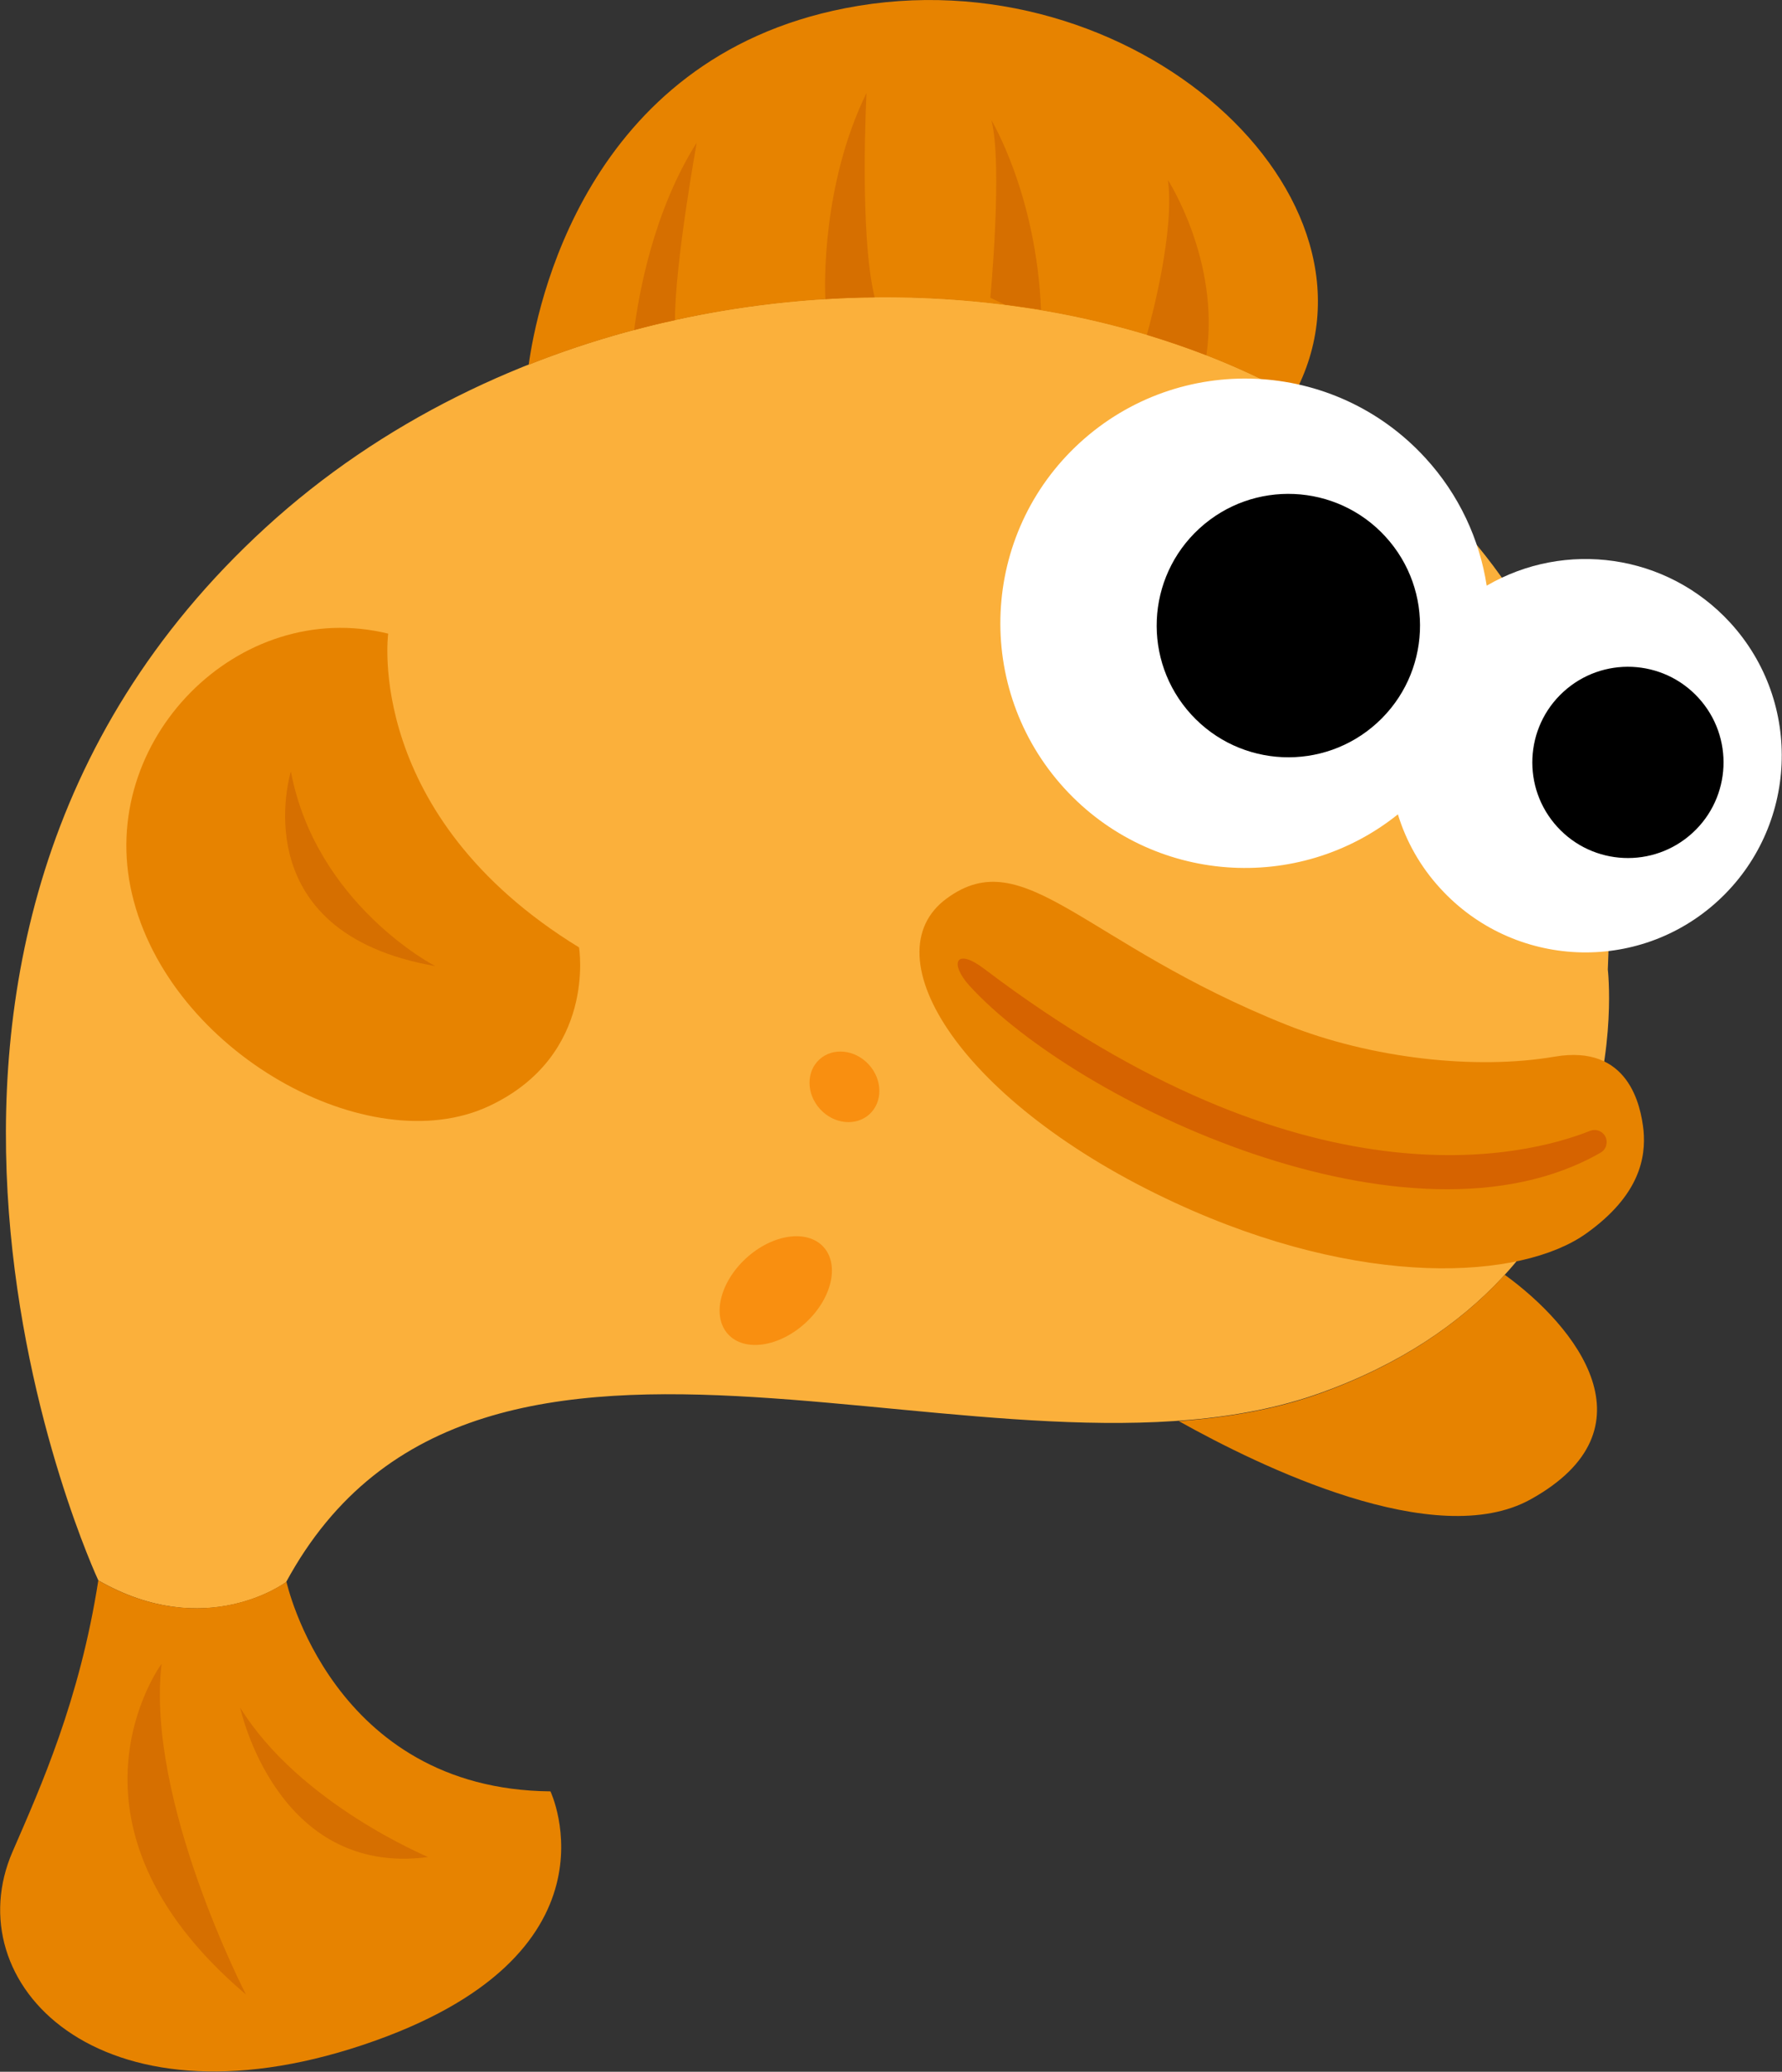 <?xml version="1.0" encoding="utf-8"?>
<!-- Generator: Adobe Illustrator 21.1.0, SVG Export Plug-In . SVG Version: 6.00 Build 0)  -->
<svg version="1.1" id="Capa_1" xmlns="http://www.w3.org/2000/svg" xmlns:xlink="http://www.w3.org/1999/xlink" x="0px" y="0px"
	 viewBox="0 0 523.8 608.8" style="enable-background:new 0 0 523.8 608.8;" xml:space="preserve">
<rect x="0" y="0" width="523.8" height="608.8" fill="#333333" stroke="none"/>
<style type="text/css">
	.st0{fill:#FFCE00;}
	.st1{fill:#FFFDFF;}
	.st2{fill:#FFBF00;}
	.st3{fill:#FFFDEF;}
	.st4{fill:#964000;}
	.st5{fill:#FFFCF8;}
	.st6{fill:#FF60A8;}
	.st7{fill:#FF2391;}
	.st8{fill:#FF4C97;}
	.st9{fill:#BA0445;}
	.st10{fill:#FF529E;}
	.st11{fill:#ED2B7D;}
	.st12{fill:#0058C0;}
	.st13{fill:#0043AB;}
	.st14{fill:#FFFFFF;}
	.st15{fill:#0042AF;}
	.st16{fill:#003565;}
	.st17{fill:#FF897B;}
	.st18{fill:#FF695A;}
	.st19{fill:#4F0000;}
	.st20{fill:#FF5A4E;}
	.st21{fill:#FF584D;}
	.st22{fill:#FF5349;}
	.st23{fill:#FFFEFF;}
	.st24{fill:#E6E6E6;}
	.st25{fill:#FF605C;}
	.st26{fill:#AF4945;}
	.st27{opacity:0.48;fill:#F2F2F2;}
	.st28{fill:#95C101;}
	.st29{fill:#59AC00;}
	.st30{fill:#70A400;}
	.st31{fill:#529D00;}
	.st32{fill:#E75EDE;}
	.st33{fill:none;}
	.st34{fill:#FFBCF4;}
	.st35{fill:#000007;}
	.st36{fill:#DB54C0;}
	.st37{fill:#BD40A9;}
	.st38{fill:#9C1426;}
	.st39{fill:#F77136;}
	.st40{fill:#E658D6;}
	.st41{fill:#E751D0;}
	.st42{fill:#FF475B;}
	.st43{fill:#CC163F;}
	.st44{fill:#FEC914;}
	.st45{fill:#9E5E0A;}
	.st46{fill:#040008;}
	.st47{fill:#DC1B43;}
	.st48{fill:#AB0328;}
	.st49{fill:#8E0E25;}
	.st50{fill:#FB2D42;}
	.st51{fill:#FFC000;}
	.st52{fill:#F40560;}
	.st53{fill:#FF719F;}
	.st54{fill:#F7E700;}
	.st55{fill:#F9539E;}
	.st56{fill:#FDE900;}
	.st57{fill:#00B681;}
	.st58{fill:#00EDC6;}
	.st59{fill:#710227;}
	.st60{fill:#C5075D;}
	.st61{fill:#FAC300;}
	.st62{fill:#00F5C7;}
	.st63{fill:#00725B;}
	.st64{fill:#8CFFF5;}
	.st65{fill:#A0FFF5;}
	.st66{fill:#73D29B;}
	.st67{fill:#7E4CD2;}
	.st68{fill:#4D299A;}
	.st69{fill:#562CA0;}
	.st70{fill:#41178A;}
	.st71{fill:#330C73;}
	.st72{fill:#B991FB;}
	.st73{fill:#3F0A58;}
	.st74{fill:#FBB03B;}
	.st75{fill:#E78300;}
	.st76{fill:#D66F00;}
	.st77{fill:#D66300;}
	.st78{fill:#F98F10;}
</style>
<path class="st74" d="M472.6,284.9c0,0,10.8,90.2-84.4,124.4S141,359.9,84.1,464.9c0,0-23.5,17.7-55.2-0.5
	c0,0-86.5-185.2,49.2-309.4S482.7,79.3,472.6,284.9z"/>
<g>
	<path class="st75" d="M28.9,464.4C23.4,499.7,12,525,3.7,544.1c-16.7,38.4,24.9,82.9,103,56.8c78.1-26.1,55.1-74.5,55.1-74.5
		c-64.3-0.6-77.6-61.6-77.6-61.6S60.6,482.6,28.9,464.4z"/>
</g>
<g>
	<path class="st75" d="M380.2,116.3C412,58,332.9-14.1,248.5,2.4c-76.6,14.9-90.8,88.2-93.1,104.8
		C229.5,77.8,316.2,81.3,380.2,116.3z"/>
	<path class="st75" d="M442.3,374.6c-12.4,13.6-29.8,26-54.1,34.8c-13,4.7-27,7.1-41.7,8.2c23.8,13.3,75.4,38.5,103.4,23
		C487.2,419.9,463.3,389.8,442.3,374.6z"/>
</g>
<path class="st14" d="M508.6,183c-18.7-20.4-48.6-24.3-71.6-10.9c-2.1-13.6-8.1-26.7-18-37.5c-26.8-29.3-72.3-31.3-101.6-4.5
	c-29.3,26.8-31.3,72.3-4.5,101.6c25.7,28.1,68.7,31.1,98,7.6c2.4,7.9,6.6,15.4,12.5,21.8c21.5,23.5,58.1,25.2,81.6,3.6
	C528.5,243.1,530.1,206.5,508.6,183z"/>
<ellipse transform="matrix(0.738 -0.675 0.675 0.738 -25.681 381.718)" cx="478.4" cy="223.9" rx="28.1" ry="28.1"/>
<ellipse transform="matrix(0.738 -0.675 0.675 0.738 -24.707 303.815)" cx="378.6" cy="183.7" rx="38.7" ry="38.7"/>
<path class="st75" d="M114.1,186.2c0,0-7.2,53.4,56.1,92.2c0,0,5.3,31.7-26.4,46.6c-35.3,16.6-94.1-15.8-105-62.3
	C28.2,217.6,70.2,175.4,114.1,186.2z"/>
<path class="st76" d="M85.5,226.7c0,0-14.7,47.3,42.5,57.2C128,284,92.9,265.8,85.5,226.7z"/>
<path class="st75" d="M457,310.5c-23.3,4-54,0.5-78.7-9.3c-59.9-23.9-77.1-54-100-37.2c-22.9,16.7,4.3,60.4,67,89.4
	c55.3,25.6,101.9,22.6,120.9,9.1c15.9-11.3,17.6-22.5,16.9-30.3C482.3,324.8,478.7,306.8,457,310.5z"/>
<path class="st76" d="M47.5,488.9c0,0-34.6,46.8,24.8,97.2C72.3,586.1,42.8,529.1,47.5,488.9z"/>
<path class="st76" d="M70.6,501.8c0,0,10.6,49.8,55.2,43.9C125.8,545.6,88.1,530.1,70.6,501.8z"/>
<path class="st77" d="M285,289.7c31.2,34.2,129.6,81.2,185.5,49c0.9-0.5,1.6-1.5,1.7-2.5v0c0.5-2.7-2.2-4.9-4.8-3.9
	c-19.1,7.6-83.7,23.9-178.1-47.6C280.9,278.3,279,283.1,285,289.7z"/>
<g>
	<path class="st76" d="M204.8,41.9c-12.9,20.4-17.1,45-18.4,55.1c4-1.1,8-2.1,12-2.9C198.4,77.2,204.8,41.9,204.8,41.9z"/>
	<path class="st76" d="M254.7,27.3c-13.1,26.9-12.3,56.5-12.1,60.6c4.9-0.3,9.7-0.5,14.5-0.5C252.5,68.7,254.7,27.3,254.7,27.3z"/>
	<path class="st76" d="M291.4,35.3c3.4,13-0.3,52.2-0.3,52.2l4.2,2c3.6,0.5,7.1,1,10.7,1.5C304.6,57.1,291.4,35.3,291.4,35.3z"/>
	<path class="st76" d="M343.3,52.9c2,15-4.7,40.1-6.2,45.5c5.9,1.8,11.8,3.8,17.5,6C358.7,76.7,343.3,52.9,343.3,52.9z"/>
</g>
<ellipse transform="matrix(0.738 -0.675 0.675 0.738 -196.127 253.369)" class="st78" cx="228" cy="379.1" rx="19" ry="12.9"/>
<ellipse transform="matrix(0.738 -0.675 0.675 0.738 -150.417 251.337)" class="st78" cx="248.2" cy="319.2" rx="9.7" ry="10.9"/>
</svg>
